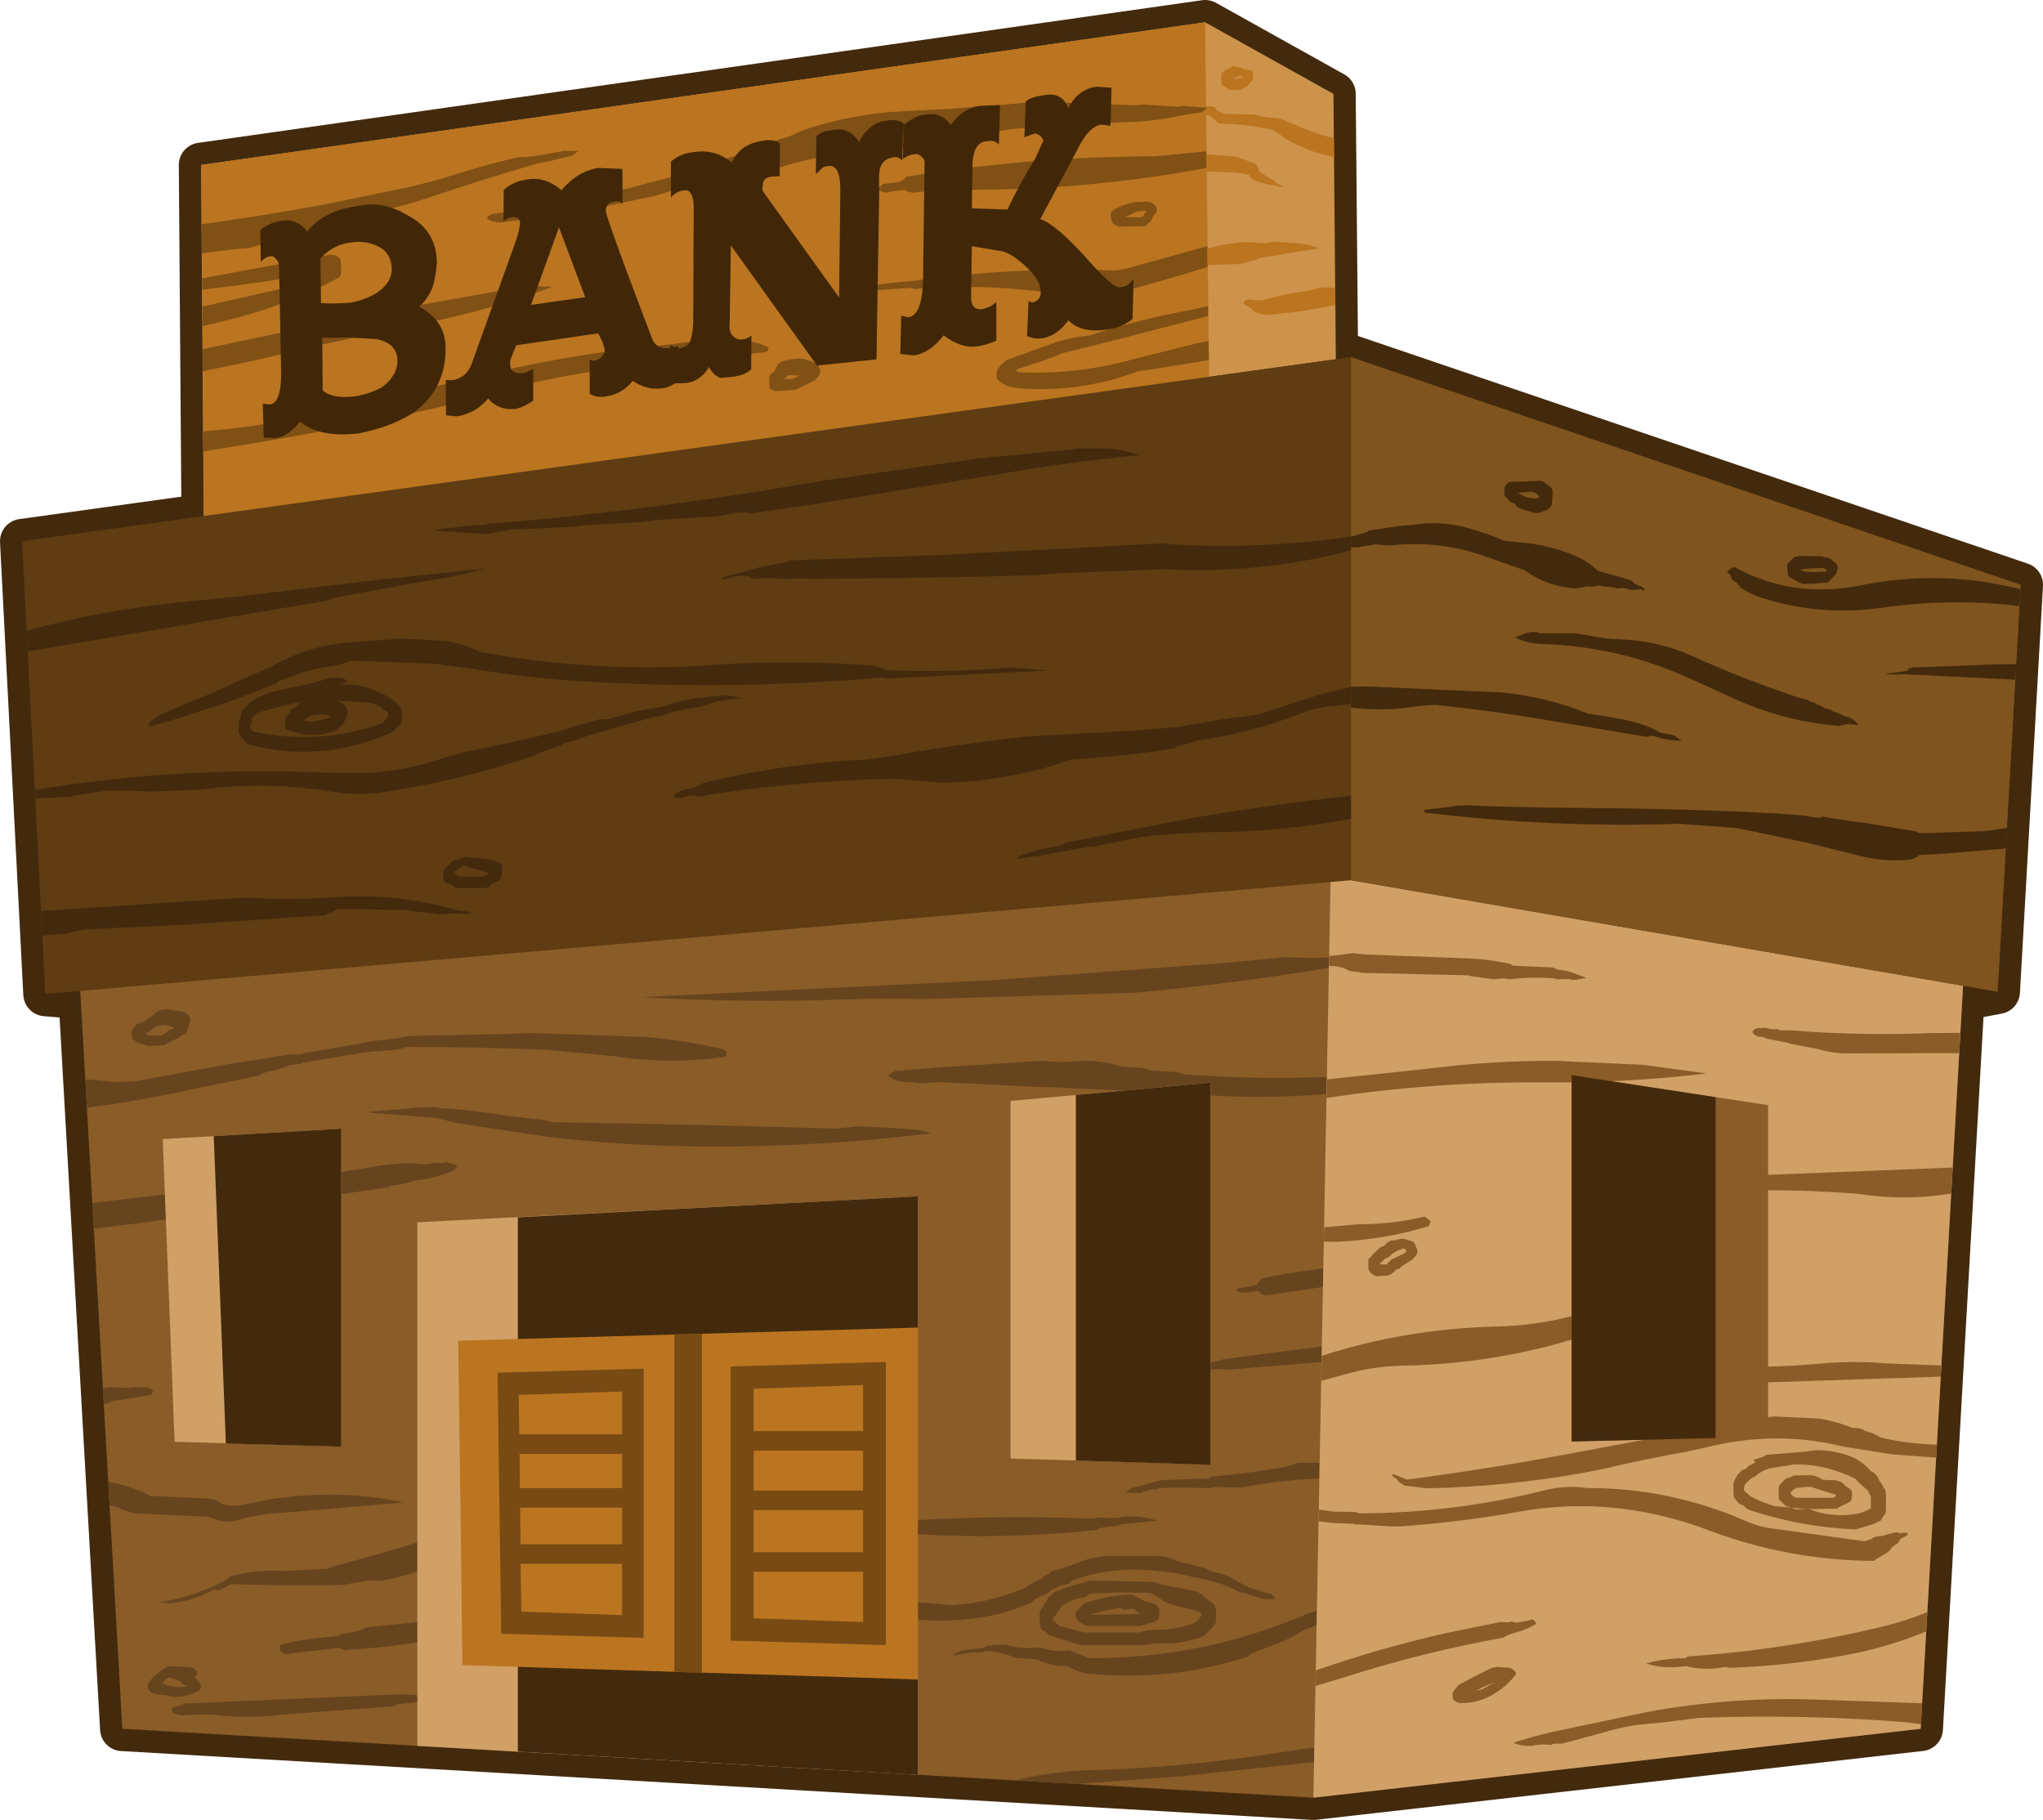<?xml version="1.0" encoding="UTF-8" standalone="no"?>
<svg xmlns:xlink="http://www.w3.org/1999/xlink" height="367.4px" width="412.45px" xmlns="http://www.w3.org/2000/svg">
  <g transform="matrix(1.0, 0.0, 0.0, 1.0, 154.55, 184.15)">
    <path d="M114.65 -165.2 L115.25 -98.8 -113.4 -76.85 -113.95 -150.85 88.75 -179.65 114.65 -165.2" fill="#cd934b" fill-rule="evenodd" stroke="none"/>
    <path d="M114.65 -165.2 L115.25 -98.8 -113.4 -76.85 -113.95 -150.85 88.75 -179.65 114.65 -165.2 Z" fill="none" stroke="#432a0d" stroke-linecap="round" stroke-linejoin="round" stroke-width="9.0"/>
    <path d="M241.6 17.4 L243.35 -12.95 114.85 -48.2 -140.0 -12.95 -138.25 17.1 -140.0 -12.95 114.85 -48.2 243.35 -12.95 241.6 17.4 233.2 164.85 110.6 178.75 -129.85 164.85 -138.25 17.1 -145.35 16.5 -150.05 -74.9 118.2 -112.05 253.4 -66.1 248.75 16.05 241.6 17.4" fill="#432a0d" fill-rule="evenodd" stroke="none"/>
    <path d="M-138.25 17.1 L-140.0 -12.95 114.85 -48.2 243.35 -12.95 241.6 17.4 248.75 16.05 253.4 -66.1 118.2 -112.05 -150.05 -74.9 -145.35 16.5 -138.25 17.1 -129.85 164.85 110.6 178.75 233.2 164.85 241.6 17.4" fill="none" stroke="#432a0d" stroke-linecap="round" stroke-linejoin="round" stroke-width="9.0"/>
    <path d="M114.65 -165.2 L115.25 -98.8 -113.4 -76.85 -113.95 -150.85 88.75 -179.65 114.65 -165.2" fill="#cd934b" fill-rule="evenodd" stroke="none"/>
    <path d="M248.75 16.05 L118.2 40.4 -145.35 16.5 -150.05 -74.9 118.2 -112.05 253.4 -66.1 248.75 16.05" fill="#432a0d" fill-rule="evenodd" stroke="none"/>
    <path d="M243.35 -12.95 L233.2 164.85 110.6 178.75 -129.85 164.85 -140.0 -12.95 114.85 -48.2 243.35 -12.95" fill="#8a5c28" fill-rule="evenodd" stroke="none"/>
    <path d="M104.85 9.05 Q109.3 9.35 113.75 9.15 L113.8 9.15 113.75 11.2 113.65 11.25 Q94.2 14.45 74.6 16.25 L31.85 17.55 Q24.15 17.35 16.45 17.6 -4.45 18.35 -24.95 17.15 L46.1 13.7 91.9 10.3 104.25 9.15 104.85 9.05 M113.25 36.7 Q99.6 37.85 85.95 36.7 L57.2 35.3 55.65 35.3 35.1 34.3 31.25 34.55 30.35 34.4 28.5 34.3 Q26.45 34.3 24.8 33.1 L24.9 32.9 25.5 32.45 25.95 32.2 26.2 32.05 35.5 31.3 55.8 30.0 Q59.25 30.4 62.7 30.1 67.45 29.7 71.8 31.15 L76.15 31.45 77.05 31.65 77.45 31.85 77.55 31.95 83.1 32.3 83.9 32.5 84.25 32.7 Q98.8 33.85 113.35 33.25 L113.25 36.7 M112.55 75.65 L105.1 76.75 101.1 77.35 100.2 77.15 99.75 76.75 99.6 76.55 99.5 76.45 98.35 76.6 Q96.8 76.95 95.3 76.6 L95.0 76.25 95.25 76.05 95.6 75.9 97.65 75.55 99.15 75.2 99.4 74.85 99.65 74.5 99.9 74.15 100.2 73.9 105.55 72.9 112.6 71.9 112.55 75.65 M92.1 92.2 L86.1 92.4 86.15 92.1 86.35 91.75 86.75 91.5 91.85 90.5 92.35 90.25 112.3 87.65 112.25 90.8 113.3 90.7 92.8 92.4 92.35 92.3 92.1 92.2 M107.6 111.15 L111.85 111.15 111.8 114.35 Q103.85 114.6 96.05 116.15 L94.2 116.1 91.85 116.05 90.6 116.0 90.5 116.1 90.0 116.25 82.65 116.15 79.5 116.25 78.9 116.5 77.75 116.5 77.4 116.7 77.05 116.8 76.15 117.1 75.65 117.3 73.95 117.2 73.4 117.2 72.65 117.3 72.95 117.0 73.45 116.6 73.95 116.25 75.65 115.85 76.15 115.75 77.25 115.35 79.85 114.65 82.65 114.55 89.55 114.3 Q89.7 114.15 89.8 114.1 L90.0 113.95 91.9 113.75 Q98.45 113.15 104.9 111.95 L107.6 111.15 M96.85 137.4 L96.05 137.4 95.45 137.15 Q92.6 135.6 89.35 134.85 L82.4 133.35 79.95 133.1 Q70.4 131.75 61.8 134.95 L61.45 135.35 61.25 135.6 61.0 135.65 60.45 135.8 59.5 135.9 59.15 136.15 58.6 136.4 58.2 136.6 57.65 136.85 57.3 137.2 57.05 137.4 56.8 137.55 56.25 137.8 55.35 138.2 54.4 138.7 54.05 139.0 53.8 139.25 Q49.8 141.15 45.5 142.0 38.5 143.4 31.35 142.85 L22.45 141.45 21.55 141.3 20.9 141.05 20.75 140.9 20.15 140.75 19.7 140.65 18.95 140.35 18.55 140.05 18.6 139.75 18.8 139.4 19.2 139.15 19.7 139.05 21.55 139.0 23.5 139.4 25.25 139.4 31.75 139.4 37.75 139.9 Q45.55 139.4 52.65 136.25 L53.0 135.95 53.4 135.7 53.95 135.4 54.3 135.25 55.2 134.75 55.8 134.55 56.15 134.15 56.4 133.95 56.6 133.85 57.2 133.6 57.5 133.25 57.75 133.0 58.0 132.95 Q60.45 132.4 62.75 131.45 65.7 130.2 68.75 130.0 L78.9 129.95 Q81.35 129.95 83.45 131.15 L84.9 131.4 87.75 132.15 Q89.15 132.55 90.5 133.25 L91.4 133.4 Q93.1 133.8 94.6 134.7 96.15 135.65 97.85 136.4 98.85 136.85 99.95 136.95 L100.3 137.2 100.55 137.3 101.85 137.55 102.3 137.85 102.75 138.3 102.9 138.6 102.85 138.7 100.3 138.6 97.1 137.6 96.85 137.4 M88.45 138.2 L88.75 138.45 89.75 139.1 90.5 139.75 90.7 140.1 90.8 140.45 90.95 140.8 90.95 141.1 90.95 141.45 90.95 142.15 90.95 142.5 90.95 142.85 90.95 143.2 90.8 143.55 90.6 143.9 89.7 144.95 88.95 145.65 88.65 145.95 88.3 146.2 87.75 146.45 84.5 147.3 82.15 147.6 78.9 147.6 78.45 147.65 76.15 147.95 63.65 147.95 62.95 147.75 61.4 147.3 58.35 146.3 57.3 145.95 56.95 145.65 56.7 145.4 56.6 145.3 55.95 145.0 55.65 144.7 55.5 144.35 55.45 144.0 55.4 143.3 55.35 142.65 55.35 141.9 55.35 141.6 55.4 141.25 55.55 140.85 56.2 139.85 56.65 139.15 57.05 138.45 57.45 138.1 57.75 137.8 58.1 137.4 58.45 137.2 59.15 136.95 Q61.2 136.1 63.3 135.6 L65.5 134.95 71.55 135.05 78.45 135.2 79.05 135.4 79.85 135.7 86.0 136.9 Q87.35 137.1 88.3 137.9 L88.45 138.2 M88.0 142.05 L88.15 141.7 88.15 141.55 Q86.7 140.85 84.95 140.5 82.65 140.05 80.45 139.15 L80.05 138.8 77.65 137.4 71.55 137.3 65.6 137.55 65.05 137.9 64.8 138.1 64.7 138.2 64.1 138.35 Q62.0 138.65 60.25 139.8 L59.85 140.05 59.55 140.45 58.6 141.85 58.25 142.2 58.0 142.5 58.05 142.85 59.05 143.9 59.4 144.1 59.95 144.25 64.25 145.4 75.45 145.4 Q77.1 144.85 78.9 144.85 83.0 144.9 86.75 143.45 L87.15 143.1 88.0 142.05 M111.35 141.05 L111.25 143.9 111.75 143.7 108.65 144.95 Q105.85 146.7 102.65 147.9 L98.0 149.7 97.65 150.0 97.45 150.25 Q82.05 155.3 65.5 153.75 63.1 153.55 61.0 152.2 57.55 152.3 54.85 150.85 L50.25 150.5 Q47.9 149.35 45.3 149.2 L44.45 149.1 44.0 149.35 43.75 149.45 Q40.7 149.35 37.75 150.15 38.5 149.2 40.5 148.9 L44.1 148.5 44.35 148.3 44.7 148.15 46.5 147.9 48.35 147.85 Q51.75 148.9 55.35 148.4 58.25 149.45 61.35 149.0 L64.0 150.1 65.15 150.6 Q88.55 150.7 109.8 141.45 L111.35 141.05 M72.0 122.05 Q75.8 121.75 79.15 122.85 L71.85 123.55 71.4 123.75 71.05 123.85 69.2 124.05 67.35 124.35 67.15 124.55 66.9 124.7 Q48.5 126.65 30.35 125.55 29.25 125.5 28.35 124.9 L27.1 124.75 26.4 124.6 26.05 124.25 25.7 124.0 25.15 123.7 24.75 123.45 23.75 122.9 23.75 122.85 22.35 122.4 22.25 122.05 22.45 121.8 24.1 121.9 25.25 121.9 25.85 122.1 28.95 122.4 29.65 122.6 30.2 122.75 Q46.9 121.75 63.65 122.35 L66.65 122.4 66.9 122.25 67.35 122.15 69.2 122.3 71.4 122.25 72.0 122.05 M62.9 141.05 L63.5 140.3 64.25 139.6 Q67.8 138.25 71.6 137.9 L72.45 137.8 73.8 137.8 74.4 138.0 75.7 138.65 76.65 139.15 77.95 139.4 Q78.45 139.55 78.9 139.85 L79.25 140.25 79.4 140.55 79.5 140.9 79.5 141.25 79.5 141.6 79.5 141.9 79.5 142.25 Q79.2 143.05 78.45 143.25 L75.65 144.1 65.05 144.1 64.35 143.85 63.45 143.4 63.1 143.05 62.8 142.7 62.65 142.05 62.6 141.35 62.9 141.05 M72.45 140.8 L71.85 140.55 71.55 140.45 68.3 141.0 65.4 141.85 75.0 141.7 75.65 141.6 75.65 141.5 75.0 141.25 74.65 140.9 74.4 140.65 73.8 140.65 72.45 140.8 M50.4 175.25 Q58.0 173.4 65.95 173.2 82.75 172.7 99.35 170.3 L110.8 168.6 110.8 171.55 110.4 171.6 84.2 174.4 62.75 176.0 50.4 175.25 M-123.25 23.25 L-123.8 23.55 -124.15 23.85 -124.4 24.1 -124.65 24.2 -125.2 24.45 -125.05 24.6 -124.5 24.9 -121.95 24.9 -120.85 24.2 -120.45 23.85 -119.9 23.6 -119.45 23.3 Q-121.1 22.45 -123.0 23.05 L-123.25 23.25 M-123.7 20.85 Q-122.25 19.05 -119.55 19.9 L-119.55 19.8 -117.65 20.1 Q-116.7 20.35 -116.3 21.2 L-116.2 21.55 -116.1 21.9 -116.2 22.25 -116.45 23.0 -116.65 23.6 -117.0 24.55 -117.25 24.65 -117.9 24.8 -118.25 25.15 -118.5 25.4 -119.6 25.85 -121.1 26.7 -121.4 26.85 -124.65 27.0 -126.7 26.35 -127.85 25.6 -127.95 25.25 -127.95 24.9 -127.95 24.55 -127.95 24.2 -127.95 23.85 -127.75 23.55 -127.4 23.2 -127.05 22.8 -126.75 22.5 -126.0 22.25 -125.3 22.0 -124.95 21.7 -124.65 21.45 -123.95 21.15 -123.7 20.85 M-99.2 29.2 L-98.7 29.1 -97.1 28.9 -96.85 28.85 -96.4 28.7 -93.85 28.7 Q-92.75 28.25 -91.45 28.15 L-90.85 28.05 -80.6 26.3 -79.75 26.05 -75.6 25.6 -73.15 25.25 -72.8 25.2 -72.35 25.0 -53.35 24.6 -47.35 24.4 -24.9 25.15 Q-16.55 25.75 -8.5 27.7 L-7.85 28.15 -7.85 28.45 -7.95 28.85 -8.15 29.2 Q-19.25 30.8 -30.75 29.05 L-44.6 27.75 Q-58.6 27.2 -72.55 27.2 -74.1 27.85 -75.8 27.85 L-80.65 28.25 -89.0 29.65 -93.4 30.35 -93.65 30.5 -94.1 30.65 -96.4 30.9 -96.65 31.1 -96.85 31.25 -97.35 31.35 -98.35 31.65 -98.65 31.8 -99.2 31.95 Q-100.55 32.15 -101.85 32.65 L-102.1 32.9 -102.3 33.0 -115.4 35.65 Q-126.3 38.15 -137.45 39.5 L-137.0 39.4 -137.3 33.75 -130.85 34.3 -126.95 34.1 -108.35 30.65 -99.45 29.3 -99.2 29.2 M33.35 44.65 Q10.6 47.45 -12.3 47.3 -28.25 47.2 -44.0 45.35 L-62.2 42.6 -66.35 41.55 -80.0 40.45 -80.1 40.3 -70.05 39.45 -67.3 39.35 -66.35 39.35 -65.9 39.5 -65.65 39.55 Q-58.5 40.0 -51.45 41.2 L-46.45 41.75 Q-44.8 41.8 -43.2 42.4 -14.55 42.8 14.15 43.7 L18.8 43.2 29.45 43.8 Q31.55 43.95 33.35 44.65 M-63.8 50.65 L-62.8 50.9 -62.2 51.3 -62.7 51.9 -63.1 52.2 Q-66.8 53.75 -70.75 54.15 -73.15 55.05 -75.7 55.2 L-76.0 55.4 -76.3 55.55 -107.8 60.15 Q-109.45 60.35 -111.35 60.15 L-111.7 60.4 -111.95 60.55 Q-123.75 62.6 -135.65 63.85 L-135.9 58.7 -94.5 53.8 -80.25 51.6 Q-75.65 50.65 -70.95 50.65 -68.9 51.1 -66.8 50.6 L-65.3 50.65 -64.95 50.6 -64.45 50.45 -63.8 50.65 M-57.1 122.75 L-56.45 123.05 -55.8 123.65 -55.8 124.0 -56.0 124.65 -56.3 125.4 Q-58.25 127.0 -60.55 128.25 L-61.25 128.75 Q-63.45 129.55 -65.45 130.85 L-66.25 131.4 Q-71.7 133.9 -77.6 135.0 L-79.9 134.85 -85.3 135.8 Q-95.75 136.0 -106.15 135.7 L-107.75 135.6 -109.75 136.6 -110.3 136.85 -111.45 136.75 Q-115.45 139.0 -120.15 139.5 L-122.1 139.4 -122.1 139.25 Q-115.4 138.2 -109.45 135.1 L-108.0 134.05 Q-102.8 132.65 -97.35 133.0 L-88.35 132.55 -87.95 132.35 -87.75 132.2 Q-76.4 129.2 -65.15 125.65 -62.25 124.75 -59.55 123.3 L-58.45 123.05 -57.1 122.75 M-65.45 143.65 L-64.9 143.95 -64.7 144.25 -64.5 144.6 -64.45 144.9 -64.75 145.65 -65.0 145.95 -65.55 146.55 Q-74.45 148.3 -83.6 148.85 L-84.9 149.0 -85.65 148.7 -86.0 148.5 -94.45 149.45 -96.9 149.8 -97.55 149.5 -97.9 149.2 -98.05 148.9 -98.05 148.5 -98.0 148.2 -97.7 147.85 Q-93.45 146.75 -89.05 146.4 L-86.1 146.1 -85.7 145.75 -83.6 145.35 Q-82.05 145.2 -80.7 144.45 L-80.45 144.35 -71.2 143.4 -70.55 143.3 -68.45 143.5 -66.1 143.9 -65.9 143.8 -65.45 143.65 M-68.9 158.2 L-68.3 158.6 Q-68.2 158.75 -68.25 158.85 L-68.7 159.25 -71.45 159.6 -74.2 159.85 -74.8 160.1 -75.15 160.3 -97.85 162.0 Q-104.9 162.9 -111.95 161.95 L-117.05 162.05 -117.7 162.15 -118.2 162.05 -119.05 161.9 Q-119.4 161.85 -119.6 161.65 L-119.9 161.05 -119.75 160.65 -119.55 160.45 -119.1 160.35 Q-118.1 160.25 -117.25 159.75 L-86.1 158.4 -73.75 157.9 -71.45 158.0 -68.9 158.2 M-132.5 95.9 L-128.5 96.05 -127.9 95.9 -125.1 95.9 -124.65 96.0 -124.1 96.3 -123.7 96.55 -123.7 96.9 -123.95 97.3 -124.2 97.5 -130.65 98.5 -131.95 98.65 -132.2 98.9 -132.4 99.0 -132.85 99.15 -133.6 99.3 -133.8 96.1 -132.5 95.9 M-96.65 118.15 L-96.0 118.0 Q-84.05 116.8 -73.05 119.15 L-99.45 121.4 Q-102.85 121.6 -106.05 122.6 -109.4 123.65 -112.3 122.05 L-127.45 121.35 Q-129.25 121.0 -130.9 120.05 L-131.15 120.05 -132.15 119.8 -132.4 119.65 -132.7 115.0 -132.15 115.1 Q-127.9 115.9 -124.1 117.85 L-112.2 118.4 Q-110.75 118.55 -109.75 119.5 L-108.45 119.75 -106.35 119.8 -103.85 119.3 -102.25 119.0 -99.2 118.35 -96.65 118.15 M-115.15 153.0 L-114.85 153.4 -114.7 153.75 -114.85 154.0 -115.3 154.4 -115.0 154.75 -114.3 155.5 -114.15 155.8 -114.0 156.2 -114.0 156.5 -114.15 156.85 -114.4 157.1 Q-117.0 158.65 -120.05 158.35 L-120.45 158.2 -120.6 158.1 -122.8 157.9 Q-124.2 157.75 -124.75 156.6 L-124.75 156.25 -124.7 155.95 -124.65 155.6 -124.4 155.25 Q-123.2 153.95 -121.8 152.95 -121.1 152.4 -120.45 152.2 L-116.8 152.35 Q-116.05 152.35 -115.3 152.7 L-115.15 153.0 M-117.85 155.6 L-118.05 155.35 -119.2 154.85 -119.9 154.6 -120.45 154.5 -120.7 154.55 -121.1 154.9 -121.4 155.2 -121.75 155.6 Q-121.6 155.9 -119.9 156.25 L-119.65 156.4 -117.05 156.4 -116.9 156.25 -117.45 155.95 -117.85 155.6" fill="#66441e" fill-rule="evenodd" stroke="none"/>
    <path d="M243.35 -12.95 L233.2 164.85 110.6 178.75 114.85 -48.2 243.35 -12.95" fill="#d0a067" fill-rule="evenodd" stroke="none"/>
    <path d="M113.75 10.85 L113.8 8.85 117.65 8.4 118.25 8.3 118.3 8.25 121.4 8.55 142.3 9.35 Q146.4 9.55 150.4 10.45 L150.85 10.8 158.95 11.15 159.5 11.4 159.9 11.6 Q162.05 11.75 164.05 12.65 L164.4 12.75 165.7 13.25 164.4 13.5 164.05 13.55 163.15 13.7 162.35 13.5 161.75 13.5 159.9 13.55 159.45 13.45 159.2 13.35 Q154.65 13.0 150.2 13.55 L149.4 13.4 148.45 13.4 146.95 13.55 142.35 12.9 141.95 12.75 120.6 12.25 117.9 11.85 Q115.8 10.65 113.3 10.9 L113.75 10.85 M201.95 23.35 L202.6 23.5 202.95 23.6 204.3 23.6 204.8 23.8 205.0 23.85 207.1 23.85 210.3 24.1 Q222.75 24.9 235.35 24.4 L242.25 24.35 241.2 24.35 241.0 28.45 218.65 28.5 Q215.55 28.55 212.65 27.65 L206.8 26.55 206.5 26.4 202.0 25.5 201.2 25.15 Q200.0 25.25 199.35 24.4 L199.2 24.1 199.5 23.8 199.75 23.6 200.15 23.4 201.55 23.35 201.55 23.3 201.95 23.35 M239.35 56.8 Q230.0 58.35 220.5 56.85 208.0 55.85 195.5 56.25 191.25 55.7 187.2 56.35 L179.35 55.9 178.9 55.8 178.95 55.55 179.7 55.1 180.35 54.75 185.8 54.1 187.65 53.6 239.65 51.55 239.35 56.8 M212.15 108.6 Q215.8 108.6 219.15 109.9 221.45 110.85 223.05 112.75 L223.75 113.15 224.1 113.5 224.4 113.8 224.6 114.15 224.8 114.55 224.9 114.85 225.2 115.25 225.6 115.9 225.8 116.25 226.05 116.6 226.2 117.65 226.2 118.35 226.2 119.4 226.2 120.4 226.15 121.1 226.05 121.45 225.5 122.2 225.35 122.45 225.1 122.85 223.8 123.45 222.6 123.85 220.05 124.6 Q209.25 124.15 199.0 120.8 L198.05 120.4 197.7 120.05 197.5 119.8 197.35 119.75 196.7 119.5 196.3 119.15 195.75 118.45 195.5 118.1 195.45 117.75 195.4 117.05 195.4 116.7 195.4 116.35 195.4 116.0 195.4 115.35 195.5 115.0 195.85 114.25 196.0 113.95 196.2 113.6 196.55 113.25 196.9 112.9 197.1 112.65 197.35 112.55 197.95 112.35 198.3 111.95 198.55 111.75 198.75 111.65 199.35 111.35 199.7 111.15 199.9 111.1 199.45 110.6 199.7 110.5 201.6 109.85 201.85 109.65 201.95 109.55 209.85 108.9 212.15 108.6 M186.0 108.9 Q177.45 110.4 169.05 112.4 L165.25 113.15 Q149.4 116.0 133.5 116.3 L129.0 115.75 128.55 115.45 128.0 115.1 127.65 114.75 127.5 114.55 127.5 114.45 126.85 114.1 126.55 113.8 126.5 113.55 Q126.55 113.4 126.7 113.45 L127.6 113.75 128.2 114.0 128.9 114.3 129.45 114.55 Q145.05 112.5 160.55 109.65 L182.15 105.6 196.4 103.05 203.4 101.8 212.65 102.2 Q216.15 102.8 219.45 104.1 L220.05 104.1 220.5 104.15 221.4 104.35 221.8 104.6 221.9 104.65 222.7 104.95 223.25 105.1 224.05 105.45 224.65 105.75 225.1 106.05 Q230.7 107.35 236.5 107.5 L236.35 110.1 227.45 109.45 217.7 107.9 Q203.95 104.5 189.85 108.05 L186.0 108.9 M180.5 77.3 Q181.05 78.8 178.65 80.0 177.45 80.6 176.2 81.35 175.1 81.45 174.25 82.05 L173.8 82.4 Q152.2 91.15 128.45 91.55 123.3 91.65 118.25 92.95 L112.2 94.6 112.3 89.55 Q129.25 84.1 147.4 83.65 159.1 83.4 170.05 79.2 173.45 77.9 177.0 77.4 178.65 77.75 180.25 77.35 L180.5 77.3 M226.5 91.1 L237.35 91.5 237.25 93.75 171.0 95.95 167.3 96.15 Q166.1 96.05 165.35 95.55 172.1 89.6 182.15 90.75 197.5 92.55 212.7 91.15 219.6 90.5 226.5 91.1 M228.95 125.4 L229.65 125.25 230.4 125.3 230.7 125.5 230.4 125.8 229.85 126.15 229.05 126.55 228.9 126.9 228.7 127.25 228.15 127.65 227.85 127.9 227.3 128.3 227.1 128.65 226.85 128.95 226.4 129.3 225.15 130.05 Q224.4 130.45 223.75 130.95 206.45 130.85 190.35 124.75 183.6 122.2 176.5 120.95 164.3 118.85 152.25 121.0 140.15 123.15 128.0 124.0 L126.55 124.0 118.95 123.55 118.7 123.45 114.55 123.3 111.65 122.95 111.7 120.6 114.65 121.0 119.15 121.1 119.75 121.35 Q138.7 121.35 157.1 116.75 161.5 115.6 165.9 116.25 182.6 116.2 198.0 122.95 201.0 124.25 204.3 124.55 L221.9 127.0 222.15 126.9 222.9 126.65 223.4 126.45 223.75 126.2 224.0 126.1 224.65 126.0 225.2 125.95 225.45 125.9 227.25 125.4 228.35 125.15 228.85 125.3 228.95 125.4 M221.8 116.1 L221.05 115.45 220.35 114.75 220.05 114.4 Q217.4 113.05 214.5 112.3 211.15 111.4 207.55 111.5 L203.8 112.1 Q201.55 112.35 199.9 113.8 L199.7 113.95 199.15 114.2 198.3 114.9 197.7 115.6 197.5 116.25 197.5 116.6 197.7 116.95 198.15 117.3 198.55 117.65 198.75 117.85 Q201.15 119.2 203.8 119.9 L210.8 120.55 Q215.55 122.35 220.5 121.4 221.95 121.1 223.15 120.3 L223.15 119.95 223.15 119.6 223.15 119.25 223.15 118.9 223.15 118.6 223.15 118.2 223.1 117.9 222.95 117.55 222.7 117.2 222.6 116.8 222.3 116.55 221.8 116.1 M214.45 117.1 L211.0 116.0 210.3 116.0 208.1 116.25 Q207.8 116.4 207.45 116.65 L207.05 116.95 206.95 117.3 207.1 117.6 207.45 117.85 207.55 118.0 208.1 118.2 215.65 118.2 216.1 117.8 216.0 117.55 214.45 117.1 M216.3 114.75 L216.55 114.85 217.35 115.1 217.6 115.4 217.95 115.75 218.2 115.95 218.75 116.3 219.1 116.6 219.3 117.0 219.35 117.3 219.3 118.0 219.2 118.7 218.95 119.0 218.15 119.45 Q217.15 119.8 216.3 120.4 L208.0 120.55 207.3 120.3 206.6 120.05 205.9 119.8 205.6 119.5 205.15 119.1 204.55 118.45 204.55 118.1 204.55 117.75 204.55 117.05 204.55 116.0 204.7 115.7 205.0 115.35 205.7 114.65 205.9 114.4 206.15 114.3 206.75 114.1 Q207.15 113.95 207.5 113.75 L207.55 113.7 210.3 113.65 Q212.1 113.55 213.3 114.55 L213.55 114.55 214.5 114.65 215.9 114.65 216.3 114.75 M234.3 145.2 Q226.35 148.5 217.65 150.05 206.2 152.15 194.6 152.55 L193.8 152.35 Q189.6 153.2 185.8 152.2 181.0 152.85 177.8 151.65 181.55 150.6 185.7 150.6 L186.0 150.35 186.15 150.25 Q205.95 148.9 225.35 144.25 230.05 143.15 234.55 141.3 L234.3 145.2 M188.35 162.65 L182.1 163.45 175.6 164.1 Q172.05 164.7 168.6 165.75 L160.8 167.85 159.2 167.85 158.95 167.95 158.5 168.1 158.05 168.05 156.65 168.0 155.4 168.15 154.8 168.3 153.45 168.3 152.45 168.15 151.4 167.85 151.1 167.6 Q154.65 166.5 158.5 165.55 L178.3 161.4 Q195.1 158.35 212.15 158.95 L233.5 159.7 233.3 163.9 229.4 163.45 Q212.3 162.15 195.05 162.45 L188.35 162.65 M177.1 30.8 L190.0 32.55 Q173.75 34.5 157.1 34.35 135.05 34.2 113.25 37.5 L113.35 33.75 133.6 31.6 Q146.55 29.95 159.45 30.0 L177.1 30.8 M126.15 69.3 L125.9 69.55 125.65 69.7 125.1 69.9 124.75 70.25 124.4 70.6 124.05 70.95 124.05 71.1 125.45 71.1 125.75 70.7 126.15 70.35 126.35 70.1 128.45 69.15 Q130.2 68.3 128.65 67.85 L128.55 67.95 127.65 68.3 126.45 69.0 126.15 69.3 M125.9 66.45 L126.15 66.3 126.55 66.25 127.4 66.2 127.55 66.1 128.0 66.0 128.4 65.9 128.45 65.85 129.6 66.15 130.85 66.55 131.2 67.25 131.5 67.95 131.65 68.65 131.3 69.3 131.0 69.7 130.4 70.25 129.75 70.65 128.7 71.3 128.0 71.9 127.4 72.1 126.7 72.75 126.2 73.1 125.65 73.35 123.35 73.5 122.7 73.2 122.3 72.9 121.95 72.55 121.75 72.2 121.7 71.9 121.7 71.5 121.7 71.15 121.7 70.85 121.7 70.5 121.7 70.1 122.65 69.05 124.05 67.7 124.85 67.35 125.2 67.05 125.55 66.65 125.9 66.45 M134.25 62.4 L134.2 62.75 134.05 63.05 133.85 63.4 Q124.75 66.15 115.05 66.55 L112.7 66.5 112.8 63.6 119.65 63.0 Q126.6 63.0 133.05 61.45 L133.6 61.8 134.25 62.4 M111.1 153.15 L110.85 153.25 111.4 152.95 Q124.4 148.45 137.75 145.45 L148.3 143.3 150.05 143.35 150.6 143.2 151.2 143.35 151.35 143.45 153.85 143.05 154.8 142.75 155.25 143.05 155.6 143.65 Q153.7 144.85 151.3 145.45 150.0 145.8 148.9 146.45 132.65 149.4 117.0 154.4 L111.05 156.2 111.1 153.15 M147.4 152.4 L147.4 152.35 149.7 152.5 Q151.1 152.55 151.55 153.75 149.55 156.5 146.35 158.2 143.4 159.8 140.0 159.65 L139.25 159.3 138.95 159.05 138.75 158.65 138.7 158.35 138.7 158.0 138.7 157.65 138.85 157.35 139.1 157.0 139.4 156.6 140.0 155.95 142.6 154.55 146.6 152.55 147.4 152.4 M147.1 155.5 Q147.3 155.3 146.8 155.6 L145.4 156.2 Q144.35 156.65 143.35 157.2 L144.85 156.8 147.1 155.5" fill="#8a5c28" fill-rule="evenodd" stroke="none"/>
    <path d="M-70.3 127.3 L-70.3 62.6 30.75 57.35 30.75 129.2 30.75 174.15 -70.3 168.3 -70.3 127.3" fill="#d0a067" fill-rule="evenodd" stroke="none"/>
    <path d="M-39.95 134.0 L-39.95 61.4 29.95 57.7 29.95 128.45 29.95 173.8 -39.95 169.45 -39.95 134.0" fill="#432a0d" fill-rule="evenodd" stroke="none"/>
    <path d="M-85.65 43.7 L-85.65 107.9 -119.3 106.9 -121.7 45.8 -85.65 43.7" fill="#d0a067" fill-rule="evenodd" stroke="none"/>
    <path d="M49.45 110.3 L49.45 38.1 89.85 34.4 89.85 111.5 49.45 110.3" fill="#d0a067" fill-rule="evenodd" stroke="none"/>
    <path d="M89.85 34.4 L89.85 111.55 62.65 110.7 62.65 36.9 89.85 34.4" fill="#432a0d" fill-rule="evenodd" stroke="none"/>
    <path d="M-50.0 140.9 L-50.0 61.6 30.75 57.35 30.75 129.2 30.75 174.15 -50.0 169.45 -50.0 140.9" fill="#432a0d" fill-rule="evenodd" stroke="none"/>
    <path d="M202.4 105.85 L162.75 106.85 162.75 32.9 202.4 38.95 202.4 105.85" fill="#8a5c28" fill-rule="evenodd" stroke="none"/>
    <path d="M191.8 106.15 L162.75 106.85 162.75 32.9 191.8 37.35 191.8 106.15" fill="#432a0d" fill-rule="evenodd" stroke="none"/>
    <path d="M-111.4 45.2 L-85.65 43.7 -85.65 107.9 -108.95 107.25 -111.4 45.2" fill="#432a0d" fill-rule="evenodd" stroke="none"/>
    <path d="M89.7 -94.25 L-113.35 -76.85 -113.9 -150.85 88.75 -179.65 89.7 -94.25" fill="#bb7520" fill-rule="evenodd" stroke="none"/>
    <path d="M248.7 16.05 L118.15 -6.45 -145.4 16.5 -150.1 -74.9 118.15 -112.05 253.35 -66.05 248.7 16.05" fill="#5f3c12" fill-rule="evenodd" stroke="none"/>
    <path d="M118.2 -6.5 L118.2 -112.05 253.4 -66.1 248.75 16.05 118.2 -6.5" fill="#80541e" fill-rule="evenodd" stroke="none"/>
    <path d="M-61.5 126.6 L-62.05 86.5 30.75 83.85 30.75 129.2 30.75 154.9 31.15 154.9 -61.2 152.0 -61.5 126.6" fill="#bb7520" fill-rule="evenodd" stroke="none"/>
    <path d="M-2.4 96.2 L-2.4 104.75 19.7 104.75 19.7 95.45 -2.4 96.2 M24.3 90.8 L24.3 127.3 24.3 147.95 -7.05 147.05 -7.05 91.7 24.3 90.8 M-2.4 108.7 L-2.4 116.75 19.7 116.75 19.7 108.7 -2.4 108.7 M-49.85 97.45 L-49.7 105.4 -28.95 105.4 -28.95 96.75 -49.85 97.45 M-24.6 92.15 L-24.6 146.5 -53.35 145.65 -53.65 125.2 -54.1 92.95 -24.6 92.15 M19.7 129.2 L19.7 126.05 19.7 120.7 -2.4 120.7 -2.4 129.2 19.7 129.2 M19.7 143.3 L19.7 133.15 -2.4 133.15 -2.4 142.55 19.7 143.3 M-28.95 141.9 L-28.95 131.55 -49.45 131.55 -49.3 141.2 -28.95 141.9 M-28.95 116.25 L-28.95 109.35 -49.65 109.35 -49.6 116.25 -28.95 116.25 M-28.95 127.6 L-28.95 120.2 -49.55 120.2 -49.5 124.2 -49.45 127.6 -28.95 127.6" fill="#784a14" fill-rule="evenodd" stroke="none"/>
    <path d="M-12.85 153.55 L-18.4 153.35 -18.4 85.25 -12.85 85.1 -12.85 153.55" fill="#784a14" fill-rule="evenodd" stroke="none"/>
    <path d="M88.95 -162.4 L88.95 -162.05 89.15 -162.15 88.4 -161.75 88.3 -161.55 87.9 -161.45 86.9 -161.3 84.45 -160.95 Q78.45 -159.55 72.2 -159.5 L49.9 -158.15 41.05 -156.7 Q32.2 -154.1 22.8 -153.75 12.6 -153.45 2.9 -150.35 -4.4 -148.05 -11.9 -146.85 L-12.6 -146.6 -17.1 -145.8 -19.2 -145.6 Q-22.15 -144.5 -25.3 -144.0 L-38.4 -141.2 Q-43.65 -139.9 -49.05 -139.8 L-53.65 -139.25 -54.1 -139.25 -55.0 -139.45 -56.2 -139.95 -56.15 -140.25 -55.95 -140.55 -55.5 -140.85 -43.5 -142.85 Q-35.8 -144.0 -28.2 -146.0 L-19.75 -148.25 -13.55 -149.85 -12.95 -150.25 -12.5 -150.55 -11.55 -150.85 -5.5 -152.9 Q-2.05 -153.9 1.25 -155.4 2.8 -156.1 4.45 -156.45 7.0 -157.7 9.7 -158.55 17.35 -160.85 25.25 -161.55 L37.5 -162.2 43.5 -162.7 44.45 -162.7 53.55 -163.5 54.6 -163.6 66.6 -163.2 74.05 -162.9 76.35 -163.05 77.75 -162.95 83.5 -162.6 83.75 -162.7 84.25 -162.8 84.7 -162.75 87.9 -162.5 88.95 -162.4 M74.75 -141.4 Q74.15 -141.0 73.5 -140.75 L72.55 -140.35 75.8 -140.25 76.35 -140.6 76.5 -140.95 76.8 -141.35 76.95 -141.55 75.9 -141.55 74.75 -141.4 M74.5 -143.35 L76.8 -143.45 Q78.2 -143.5 78.9 -142.35 L79.0 -142.0 79.0 -141.65 78.9 -141.3 78.75 -141.0 78.3 -140.6 78.1 -140.25 78.0 -139.95 77.85 -139.55 77.5 -139.25 77.05 -138.85 76.9 -138.65 76.8 -138.5 71.25 -138.4 70.7 -138.7 70.2 -139.0 69.95 -139.35 69.85 -139.7 69.75 -140.05 69.65 -140.75 Q69.7 -141.45 70.4 -141.85 71.95 -142.75 73.7 -143.15 L74.5 -143.35 M89.0 -153.6 L89.05 -150.25 Q64.8 -145.7 39.8 -145.85 L38.85 -145.8 37.95 -146.05 29.65 -145.25 28.7 -145.45 28.35 -145.7 28.25 -145.8 26.15 -145.6 24.05 -145.25 23.5 -145.5 23.25 -145.7 18.35 -145.3 17.35 -145.35 21.6 -146.1 23.15 -146.4 23.4 -146.75 23.65 -147.0 26.15 -147.3 Q27.65 -147.35 28.35 -148.45 53.25 -152.55 78.65 -152.6 L89.0 -153.6 M89.35 -122.35 L89.35 -120.35 71.35 -115.7 59.95 -112.85 Q56.9 -111.55 53.75 -110.6 L51.05 -109.7 50.55 -109.35 51.1 -109.0 Q62.95 -108.45 74.5 -111.7 L87.1 -114.85 89.45 -115.3 89.5 -111.45 77.75 -109.55 75.35 -109.25 Q63.45 -104.75 50.9 -105.8 48.4 -106.0 46.75 -107.6 L46.65 -108.35 46.65 -108.65 46.75 -109.35 46.9 -109.7 47.5 -110.4 47.9 -110.8 48.6 -111.45 58.45 -115.0 Q61.85 -116.1 65.5 -116.45 75.4 -119.65 85.65 -121.55 L89.35 -122.35 M72.2 -129.75 L89.2 -134.45 89.25 -130.25 Q79.9 -127.35 70.35 -124.85 L60.9 -124.5 Q45.6 -127.1 30.1 -125.8 L29.65 -125.95 29.5 -126.05 14.15 -125.0 Q21.75 -126.9 29.5 -127.4 49.8 -130.3 70.35 -129.55 L72.2 -129.75 M-43.45 -153.2 L-41.4 -153.55 -40.7 -153.7 -38.25 -153.65 -37.95 -153.7 -37.85 -153.7 -38.1 -153.4 -38.85 -152.9 -38.95 -152.75 -43.3 -151.7 -46.05 -151.15 Q-56.75 -148.05 -67.25 -144.5 -74.75 -141.95 -82.55 -140.6 L-82.8 -140.4 -83.05 -140.25 -85.6 -139.65 -88.0 -138.85 -88.55 -138.5 Q-93.2 -137.1 -97.9 -135.85 L-104.5 -134.05 -106.85 -133.9 -113.8 -133.0 -113.85 -138.85 -114.65 -138.75 Q-102.1 -140.5 -89.7 -142.75 L-72.6 -146.25 Q-67.4 -147.4 -62.25 -149.05 -56.15 -151.0 -49.95 -152.4 -46.65 -152.45 -43.45 -153.2 M-85.95 -132.05 L-85.75 -131.35 -85.65 -129.25 Q-85.65 -128.65 -86.05 -128.2 L-86.45 -127.95 -89.15 -126.55 -89.75 -126.25 Q-98.7 -121.95 -108.75 -119.5 L-113.7 -118.3 -113.7 -122.25 -96.95 -126.05 Q-94.45 -126.6 -92.05 -127.65 L-91.7 -128.0 -91.4 -128.35 -91.0 -128.7 -90.2 -129.05 -89.85 -129.2 -89.4 -129.4 Q-100.2 -127.2 -111.95 -125.9 L-113.75 -125.65 -113.75 -127.95 -88.35 -132.65 -86.95 -132.65 -86.35 -132.3 -85.95 -132.05 M-91.3 -114.2 Q-102.4 -111.4 -113.65 -109.2 L-113.65 -113.65 -80.8 -120.6 -52.8 -125.6 -45.55 -126.4 -44.65 -126.25 -44.05 -126.35 -43.4 -126.3 -43.25 -126.15 Q-58.45 -120.6 -74.75 -117.75 L-91.3 -114.2 M-113.5 -93.05 L-113.5 -97.05 Q-100.4 -98.15 -87.55 -101.25 L-54.5 -109.0 Q-36.9 -113.1 -18.95 -114.65 L-13.35 -115.4 -5.4 -115.4 Q-2.15 -115.45 0.6 -114.0 L0.6 -113.65 0.45 -113.35 0.0 -113.05 -29.5 -109.95 Q-41.35 -108.4 -52.95 -105.45 L-53.2 -105.25 -53.4 -105.1 Q-65.45 -101.85 -77.65 -99.4 -92.35 -96.45 -107.1 -94.05 L-113.5 -93.05 M7.85 -111.65 L9.3 -111.2 Q9.65 -111.0 9.95 -110.9 L10.45 -110.55 10.7 -110.2 10.9 -109.8 11.05 -109.15 11.0 -108.8 Q10.5 -107.55 9.2 -107.0 L6.05 -105.45 3.25 -105.25 1.85 -105.2 1.2 -105.5 0.8 -105.8 0.8 -106.15 0.75 -106.85 0.75 -107.55 0.75 -108.2 1.05 -108.6 1.4 -108.9 1.8 -109.25 2.0 -109.65 2.15 -109.95 2.45 -110.65 3.2 -111.1 Q4.8 -111.7 6.5 -111.75 L6.5 -111.85 7.85 -111.65 M6.5 -108.2 L6.95 -108.35 4.65 -108.4 4.55 -108.35 4.2 -108.0 3.75 -107.65 5.35 -107.65 6.15 -108.0 6.5 -108.2" fill="#805015" fill-rule="evenodd" stroke="none"/>
    <path d="M27.85 -158.9 Q30.35 -160.9 32.2 -161.0 35.5 -161.65 37.4 -158.9 39.7 -162.3 43.4 -162.8 L47.35 -162.95 47.1 -154.9 Q46.35 -156.05 44.45 -155.6 42.1 -155.3 41.8 -151.5 L41.65 -142.1 48.85 -141.85 Q50.8 -146.15 54.45 -152.15 L56.1 -155.8 Q55.6 -157.0 54.35 -157.2 L52.25 -156.45 52.55 -163.65 Q53.35 -164.55 56.3 -164.95 59.95 -165.6 61.1 -162.25 63.0 -166.15 66.85 -166.65 L69.85 -166.45 69.65 -158.75 67.8 -159.0 Q65.15 -158.65 62.7 -153.45 L55.45 -139.9 Q58.4 -139.05 64.55 -132.3 70.05 -126.05 71.45 -126.15 72.65 -126.3 73.25 -126.7 L74.3 -127.8 74.1 -119.75 Q71.95 -118.0 68.9 -117.6 63.55 -116.9 61.15 -119.5 58.75 -116.25 55.8 -115.85 54.3 -115.65 52.8 -116.3 L53.1 -123.5 Q53.2 -123.2 53.95 -123.1 55.65 -123.55 55.55 -125.3 55.55 -127.55 52.7 -130.2 50.05 -132.75 47.9 -133.4 L41.65 -134.45 41.5 -124.55 Q41.35 -121.45 43.8 -121.75 45.4 -122.1 46.6 -123.15 L46.6 -115.4 Q44.6 -114.45 42.5 -114.2 39.4 -113.85 35.95 -116.45 33.2 -112.85 29.95 -112.4 L27.2 -112.7 27.4 -120.4 28.85 -120.1 Q31.65 -120.55 31.8 -127.75 L32.1 -150.8 Q32.25 -151.9 31.6 -152.4 30.85 -153.25 30.05 -153.0 28.95 -152.95 27.75 -152.1 L27.85 -158.9 Q27.6 -156.2 27.65 -151.7 26.75 -152.6 26.0 -152.4 23.75 -152.2 23.15 -150.25 22.8 -149.4 22.95 -145.55 L22.4 -111.6 10.4 -110.35 -7.0 -134.6 -7.25 -118.6 Q-7.4 -117.0 -6.45 -116.2 -5.75 -115.45 -4.5 -115.65 -3.55 -115.75 -2.85 -116.45 L-2.9 -109.6 Q-4.05 -108.45 -6.45 -108.1 L-9.15 -107.85 Q-10.55 -108.4 -11.4 -110.05 -13.3 -106.95 -16.45 -106.8 L-18.3 -106.75 Q-19.65 -105.9 -20.85 -105.75 -24.05 -105.35 -26.8 -107.25 -28.9 -104.7 -31.85 -104.2 -33.95 -103.7 -35.5 -104.65 L-35.5 -111.6 Q-35.15 -111.25 -34.55 -111.35 -33.9 -111.45 -33.3 -111.9 -32.6 -112.6 -32.45 -113.15 -32.55 -114.7 -33.8 -116.85 L-50.3 -114.45 Q-51.75 -111.3 -51.55 -110.75 -51.65 -108.5 -48.85 -108.85 -47.85 -109.1 -46.9 -109.7 L-46.9 -103.25 Q-48.9 -101.9 -50.5 -101.6 -53.95 -101.25 -56.0 -103.7 -56.9 -102.6 -58.45 -101.5 -60.35 -100.4 -62.35 -100.1 L-64.5 -100.3 -64.55 -107.45 -63.2 -107.4 Q-61.95 -107.6 -60.8 -108.45 -59.95 -109.25 -59.4 -110.5 L-50.3 -135.8 Q-49.7 -137.65 -49.55 -139.15 -49.6 -139.85 -50.1 -140.2 L-51.0 -140.35 Q-52.2 -140.2 -52.9 -139.4 L-52.85 -145.85 Q-50.85 -147.55 -48.45 -147.85 -44.65 -148.7 -41.2 -145.75 -38.1 -149.5 -33.8 -150.25 L-28.9 -150.05 -28.85 -142.9 Q-29.5 -143.8 -30.45 -143.45 -32.25 -143.3 -32.25 -141.55 -32.3 -140.9 -27.65 -128.35 L-22.85 -115.65 Q-21.95 -113.55 -19.25 -113.9 L-19.25 -114.4 Q-18.9 -114.45 -18.4 -114.0 -18.15 -114.35 -17.65 -114.2 L-17.6 -113.8 -17.25 -113.85 Q-15.6 -114.05 -15.1 -115.6 -14.7 -116.85 -14.6 -119.05 L-14.5 -142.75 Q-14.55 -144.1 -15.0 -144.95 -15.55 -145.95 -16.45 -145.7 -17.8 -145.65 -19.1 -144.3 L-19.1 -151.55 Q-17.05 -153.2 -14.8 -153.4 L-13.6 -153.55 Q-9.85 -153.85 -6.8 -151.35 -5.2 -155.0 -0.75 -155.7 1.45 -156.15 2.9 -155.25 L2.85 -148.6 1.25 -148.5 Q-0.65 -148.3 -0.55 -146.55 -0.8 -146.15 -0.4 -145.35 L14.85 -124.1 15.1 -145.55 Q15.15 -151.15 12.55 -150.6 11.65 -150.55 11.2 -150.0 L10.15 -148.95 10.25 -156.55 Q11.1 -157.65 13.3 -157.85 16.9 -158.7 18.85 -155.5 20.9 -159.3 24.15 -159.75 26.35 -160.25 27.85 -159.3 L27.85 -158.9 M-98.75 -131.75 Q-99.35 -132.6 -100.05 -132.4 -100.95 -132.3 -101.9 -131.3 L-102.0 -137.75 Q-100.05 -139.25 -97.8 -139.55 -94.8 -140.2 -92.5 -137.45 -89.05 -141.75 -82.05 -142.6 -77.1 -143.65 -72.2 -140.65 -66.5 -137.7 -66.35 -131.25 -66.5 -128.55 -67.25 -126.05 -68.3 -123.65 -69.9 -122.25 -64.6 -119.35 -64.6 -113.95 -64.45 -106.0 -70.75 -101.05 -75.45 -97.95 -82.2 -96.65 -90.05 -95.75 -94.0 -99.05 -96.25 -96.05 -98.95 -95.7 L-101.3 -95.8 -101.5 -102.65 -100.05 -102.5 Q-97.7 -102.85 -97.8 -109.2 L-98.2 -130.05 Q-98.2 -131.3 -98.75 -131.75 M-89.85 -132.0 L-89.75 -122.95 Q-86.45 -122.8 -83.75 -123.05 -81.0 -123.6 -78.75 -124.85 -75.45 -126.95 -75.45 -129.85 -75.55 -133.25 -78.5 -134.55 -81.0 -135.65 -83.65 -135.2 -87.3 -134.8 -89.85 -132.0 M-87.2 -115.95 L-89.5 -116.0 -89.4 -105.35 Q-87.35 -103.55 -82.8 -104.15 -80.1 -104.6 -77.55 -105.9 -74.35 -108.2 -74.3 -111.35 -74.35 -114.85 -78.55 -115.7 L-84.55 -116.05 -87.2 -115.95 M-41.7 -138.25 L-47.35 -122.6 -36.4 -124.15 -41.7 -138.25" fill="#412708" fill-rule="evenodd" stroke="none"/>
    <path d="M118.2 -73.05 Q99.9 -68.2 80.55 -69.25 L58.55 -68.4 54.65 -68.05 Q32.15 -67.35 9.5 -67.35 L5.15 -67.4 4.45 -67.2 Q0.95 -67.7 -2.5 -67.3 L-3.15 -67.6 -3.3 -67.75 Q-5.45 -68.2 -7.55 -67.35 -8.5 -67.0 -8.75 -67.55 L-1.35 -69.6 4.1 -70.65 4.45 -70.85 4.65 -71.0 36.0 -72.15 80.3 -74.45 81.85 -74.25 Q100.15 -73.2 118.2 -75.85 L118.2 -73.05 M63.7 -93.65 L68.75 -93.6 Q72.4 -93.4 75.45 -92.25 61.5 -90.95 47.55 -88.5 L10.05 -82.4 -2.95 -80.5 Q-4.85 -80.95 -6.7 -80.5 L-9.9 -79.9 -21.45 -79.2 -25.15 -78.75 -37.55 -78.05 -38.1 -77.85 -51.15 -77.25 -56.6 -76.3 -66.55 -77.05 -66.7 -77.25 -59.4 -78.05 -56.5 -78.15 -56.15 -78.35 -55.7 -78.5 -51.4 -78.75 Q-26.9 -80.95 -2.65 -84.75 L12.8 -87.3 43.05 -91.6 56.65 -92.9 63.7 -93.65 M111.45 -43.8 L118.9 -45.65 118.2 -45.55 118.2 -42.0 115.4 -41.7 Q111.6 -41.5 108.0 -40.1 97.65 -36.05 86.55 -34.55 L86.35 -34.35 86.15 -34.25 85.4 -34.05 83.8 -33.65 Q83.05 -33.5 82.4 -33.05 72.15 -31.4 61.7 -30.85 55.4 -28.55 48.75 -27.4 42.1 -26.2 35.45 -26.15 L26.1 -26.95 Q7.3 -26.55 -11.3 -23.75 L-13.6 -23.3 -14.05 -23.5 -14.3 -23.55 -15.45 -23.5 -16.35 -23.3 Q-17.8 -22.7 -18.7 -23.45 L-18.4 -23.7 -17.65 -24.15 -17.15 -24.5 -16.35 -24.75 -15.45 -24.95 Q-13.95 -25.15 -12.8 -26.0 3.45 -30.05 20.15 -30.8 L24.1 -31.3 Q38.2 -33.85 52.55 -35.45 L74.3 -36.65 82.95 -37.35 91.95 -38.9 99.4 -39.9 111.45 -43.8 M83.55 -15.85 Q77.3 -15.65 71.15 -14.25 L65.95 -13.15 65.5 -13.25 65.4 -13.25 55.5 -11.45 50.95 -10.8 50.75 -11.0 Q52.85 -12.1 55.4 -12.65 L59.75 -13.5 60.2 -13.75 60.45 -14.0 85.25 -18.85 Q100.4 -21.5 115.65 -23.2 L118.2 -23.5 118.2 -18.85 Q103.5 -16.1 88.4 -16.15 L83.55 -15.85 M56.95 -48.8 L24.35 -47.15 23.85 -47.3 23.65 -47.4 Q-6.55 -44.75 -36.7 -46.6 L-39.85 -46.8 Q-49.85 -47.55 -59.55 -49.2 L-67.3 -50.2 -83.8 -50.75 Q-85.65 -49.95 -87.7 -49.65 -91.65 -49.15 -95.35 -47.7 L-98.15 -46.7 -98.5 -46.35 -98.85 -46.15 -106.15 -43.3 Q-109.6 -41.9 -113.2 -40.9 L-118.65 -39.1 -120.05 -38.7 -123.25 -37.8 -124.4 -37.45 -124.55 -37.8 -124.5 -38.1 -124.15 -38.5 -123.6 -38.85 -123.1 -39.2 -122.7 -39.55 -122.45 -39.75 -122.3 -39.9 -121.15 -40.3 -117.85 -41.75 -113.05 -43.7 -111.4 -44.35 -110.15 -44.95 -109.15 -45.4 -107.15 -46.4 -102.1 -48.55 -100.35 -49.25 Q-97.0 -51.2 -93.35 -52.55 -89.0 -54.05 -84.4 -54.45 L-73.3 -55.25 -64.0 -54.7 Q-60.5 -54.0 -57.4 -52.5 -33.9 -48.2 -9.9 -49.95 5.6 -51.0 21.1 -49.8 22.85 -49.7 24.35 -48.9 36.85 -48.3 49.35 -49.4 L52.1 -49.2 56.95 -48.8 M-87.4 -63.35 L-87.85 -63.15 -87.95 -63.0 -141.3 -53.95 -148.9 -52.65 -149.15 -56.85 Q-133.95 -61.0 -118.25 -62.55 L-107.65 -63.6 -76.45 -67.3 -56.5 -69.4 Q-62.9 -67.65 -70.4 -66.55 L-80.65 -64.65 -85.8 -63.7 -87.4 -63.35 M-147.35 -23.0 L-147.45 -24.7 Q-121.1 -29.05 -94.1 -28.35 L-84.95 -28.1 Q-75.15 -27.8 -65.7 -30.9 -62.4 -32.0 -58.95 -32.7 -50.25 -34.45 -41.7 -36.5 L-38.85 -37.45 -36.0 -38.25 -33.5 -38.95 -31.9 -38.95 -25.9 -40.6 -20.3 -41.6 Q-16.55 -43.05 -12.55 -43.35 L-8.05 -43.8 -6.25 -43.55 -5.05 -43.25 -9.0 -42.7 Q-10.7 -42.4 -12.2 -41.75 L-12.7 -41.6 -17.3 -40.75 -18.9 -40.45 -19.6 -40.1 Q-20.8 -39.5 -22.15 -39.5 L-29.8 -37.4 -37.2 -35.2 -38.0 -34.8 -38.6 -34.65 -40.8 -34.1 -41.0 -33.85 -41.25 -33.75 Q-42.4 -33.25 -43.55 -32.9 L-45.2 -32.35 -46.8 -31.55 Q-61.6 -26.6 -77.05 -24.25 -82.15 -23.45 -87.2 -24.3 -100.6 -26.5 -114.0 -24.75 L-124.15 -24.35 Q-128.75 -24.65 -133.3 -24.5 L-139.8 -23.5 -140.35 -23.3 -146.85 -23.0 -147.35 -23.0 M-146.2 -0.25 L-105.2 -2.95 Q-95.6 -2.45 -86.25 -3.05 -74.0 -3.8 -62.5 -0.45 L-60.35 -0.15 Q-59.75 -0.05 -59.2 0.25 L-59.4 0.4 -63.25 0.25 -63.55 0.3 -64.45 0.35 -65.9 0.5 -66.6 0.3 -71.9 -0.3 -72.55 -0.45 -86.25 -0.65 -86.8 -0.4 -87.4 -0.1 -88.45 0.25 -88.7 0.5 -88.9 0.6 -117.7 2.55 -130.65 3.15 -137.7 3.5 -141.7 4.4 -145.95 4.7 -146.2 -0.25 M-85.75 -47.3 Q-84.85 -47.2 -84.4 -46.55 L-84.7 -46.35 -85.8 -45.95 -86.5 -45.85 Q-81.3 -46.45 -76.3 -43.55 L-75.95 -43.25 -75.4 -42.95 -74.95 -42.65 -74.2 -41.95 -73.85 -41.6 -73.65 -41.25 -73.5 -40.9 -73.4 -40.55 -73.4 -40.25 -73.4 -39.9 -73.4 -39.2 -73.4 -38.5 -73.6 -38.15 -73.9 -37.85 -74.9 -36.75 -75.25 -36.4 Q-83.9 -32.4 -93.65 -32.4 -99.25 -32.4 -104.65 -34.0 L-104.95 -34.35 -105.3 -34.7 -106.1 -35.75 -106.35 -36.05 -106.35 -36.4 -106.35 -36.75 -106.35 -37.45 -106.35 -38.15 -106.35 -38.5 -106.2 -38.85 -106.05 -39.2 -105.9 -39.5 -105.9 -39.9 -105.9 -40.25 -105.9 -40.55 -105.55 -40.9 -104.85 -41.55 -103.7 -42.65 Q-101.35 -44.05 -98.65 -44.7 L-93.75 -45.75 Q-90.55 -46.45 -87.6 -47.4 L-85.75 -47.3 M-84.85 -41.6 L-84.65 -41.25 -84.5 -40.9 -84.45 -40.55 -84.5 -40.25 -84.5 -39.5 -84.65 -39.2 -85.2 -38.15 -86.1 -37.1 -86.5 -36.75 Q-91.75 -34.7 -96.85 -37.0 L-96.85 -37.35 -96.9 -37.65 -97.0 -38.4 -97.0 -38.7 -97.0 -39.1 -96.75 -39.4 -96.4 -39.75 -96.05 -40.1 -96.05 -40.45 -96.05 -40.8 -95.8 -41.0 -95.5 -41.15 -94.8 -41.4 -94.55 -41.7 -94.2 -42.1 -93.75 -42.45 -92.7 -42.75 -98.4 -41.4 -102.7 -40.25 -102.9 -39.9 -103.25 -39.5 -103.6 -39.2 -103.6 -38.85 -103.6 -38.5 -103.8 -38.15 -104.05 -37.8 -104.0 -37.45 -103.85 -37.1 -103.7 -36.75 -103.6 -36.5 Q-90.6 -33.65 -78.25 -37.85 -76.45 -38.5 -76.05 -40.1 L-76.4 -40.45 -76.65 -40.65 -77.35 -40.9 -77.65 -41.3 -77.9 -41.5 Q-79.2 -42.3 -80.7 -42.35 L-86.6 -42.7 -85.55 -42.3 -85.1 -41.95 -84.85 -41.6 M-90.85 -39.9 L-92.15 -39.5 -93.2 -38.7 Q-91.45 -38.05 -87.7 -39.45 -88.35 -39.95 -89.95 -39.9 L-90.85 -39.9 M-62.65 -10.45 L-62.05 -10.5 Q-61.8 -10.6 -61.5 -10.8 L-61.25 -11.0 -61.1 -11.0 -60.85 -11.15 -60.8 -11.2 -56.4 -10.75 Q-54.85 -10.6 -53.35 -9.7 L-53.2 -9.35 -53.15 -8.95 -53.15 -8.65 -53.2 -8.3 -53.35 -7.25 -53.35 -6.95 -53.65 -6.55 -53.85 -6.35 -54.4 -6.1 Q-54.6 -5.95 -54.75 -5.9 L-55.35 -5.65 -55.7 -5.3 -55.95 -5.1 -56.2 -4.9 -56.6 -4.9 -62.2 -4.85 -62.85 -5.05 -63.25 -5.4 -63.45 -5.65 -64.05 -5.75 -64.7 -6.05 -64.95 -6.35 -65.05 -6.7 -65.1 -7.0 -65.1 -7.35 -65.05 -7.75 -64.95 -8.4 -64.7 -8.75 -64.4 -9.1 -64.05 -9.45 -63.65 -9.8 -63.1 -10.4 -62.65 -10.45 M-56.15 -7.7 L-55.7 -7.85 Q-57.2 -8.5 -58.95 -8.75 L-59.4 -8.9 -59.55 -8.95 Q-60.4 -9.45 -61.15 -9.35 L-61.65 -9.0 -62.25 -8.6 -62.65 -8.3 -62.8 -7.95 -62.5 -7.6 -62.05 -7.25 -56.85 -7.15 -56.5 -7.5 -56.15 -7.7" fill="#432a0d" fill-rule="evenodd" stroke="none"/>
    <path d="M121.6 -76.9 L121.85 -77.05 122.4 -77.15 128.45 -78.05 130.75 -78.2 Q136.45 -79.1 141.8 -77.55 145.65 -76.5 149.25 -74.95 L152.5 -74.65 Q157.95 -74.2 163.1 -72.1 165.85 -71.0 168.0 -68.95 L168.65 -68.75 172.05 -67.8 174.25 -67.15 Q175.1 -66.9 175.5 -66.25 L176.3 -65.95 176.9 -65.7 177.45 -65.3 177.6 -65.0 177.25 -65.0 176.55 -65.2 176.1 -65.1 174.85 -65.0 174.25 -65.2 173.8 -65.35 173.55 -65.45 172.85 -65.45 171.9 -65.35 171.25 -65.55 170.55 -65.65 169.15 -65.75 168.45 -65.95 167.65 -65.9 167.4 -65.8 166.8 -65.7 166.25 -65.8 166.15 -65.8 165.45 -65.7 164.75 -65.55 163.6 -65.35 162.9 -65.4 Q160.2 -65.65 157.7 -66.6 155.4 -67.5 153.4 -68.9 L153.2 -69.05 144.95 -71.95 Q135.85 -75.1 126.15 -74.05 L125.65 -74.05 124.3 -74.15 123.35 -74.25 122.65 -74.25 122.5 -74.15 121.95 -74.05 121.05 -73.95 119.65 -73.65 119.2 -73.65 118.35 -73.65 118.25 -73.6 118.2 -73.55 118.2 -75.8 117.65 -75.6 118.3 -75.85 121.3 -76.7 121.6 -76.9 M157.75 -86.4 L158.5 -85.8 Q158.9 -85.4 158.9 -84.75 L158.8 -83.05 158.75 -82.35 158.6 -82.0 158.3 -81.65 157.9 -81.3 157.7 -81.15 157.05 -80.95 156.2 -80.6 155.25 -80.6 152.75 -81.35 151.8 -81.75 151.45 -82.15 151.25 -82.45 Q150.8 -82.65 150.4 -82.8 L150.05 -83.15 149.75 -83.5 149.15 -84.2 149.15 -84.55 149.15 -84.9 149.2 -85.6 149.25 -85.95 149.5 -86.25 149.85 -86.6 150.2 -86.85 156.7 -87.1 157.75 -86.4 M156.2 -83.9 L155.7 -84.5 155.15 -84.75 154.35 -84.9 151.9 -84.65 152.4 -84.35 Q153.75 -83.55 155.25 -83.55 L156.2 -83.6 156.2 -83.9 M153.2 -56.2 L153.45 -56.3 153.85 -56.4 154.35 -56.45 154.35 -56.55 155.7 -56.55 156.3 -56.3 163.6 -56.3 167.1 -55.7 169.6 -55.25 173.3 -55.05 Q180.7 -54.65 187.35 -51.6 197.2 -47.15 207.45 -43.7 208.85 -43.2 210.3 -42.9 L210.65 -42.65 210.8 -42.55 211.7 -42.3 212.1 -42.1 212.2 -41.95 212.95 -41.7 213.9 -41.15 214.5 -41.05 215.2 -40.8 215.5 -40.55 215.65 -40.5 216.3 -40.3 217.35 -39.8 217.75 -39.6 218.9 -39.3 219.35 -39.0 220.35 -38.25 220.6 -37.9 220.5 -37.8 219.25 -37.9 218.65 -38.05 217.55 -37.8 216.8 -37.6 Q206.4 -38.45 196.9 -42.5 L186.75 -47.1 Q172.6 -53.65 156.7 -54.15 153.65 -54.25 151.25 -55.5 L152.6 -56.0 153.2 -56.2 M177.0 -37.9 L177.7 -37.65 Q179.15 -37.15 180.5 -36.3 L182.45 -35.9 183.5 -35.65 184.0 -35.25 184.55 -34.9 185.1 -34.6 182.8 -34.7 182.45 -34.8 180.85 -35.1 178.95 -35.65 178.4 -35.5 177.9 -35.4 157.65 -38.8 Q146.5 -40.7 135.25 -41.85 L132.1 -41.65 128.4 -41.15 Q123.25 -40.7 118.2 -41.3 L118.2 -45.5 120.55 -45.55 121.95 -45.55 148.8 -44.35 Q157.75 -43.45 166.0 -40.1 L169.85 -39.5 173.25 -38.9 174.25 -38.65 176.35 -38.1 177.0 -37.9 M140.9 -21.55 L140.9 -21.6 Q152.95 -21.1 164.95 -21.05 180.95 -20.95 196.75 -20.3 L203.9 -19.95 209.4 -19.55 212.5 -19.05 212.9 -19.15 213.55 -19.3 214.6 -19.1 216.1 -18.85 217.3 -18.7 217.95 -18.6 218.65 -18.45 222.15 -18.0 232.05 -16.35 233.0 -15.95 245.85 -16.35 246.85 -16.45 249.5 -16.85 250.65 -17.0 250.4 -12.85 237.65 -11.8 233.0 -11.55 Q231.75 -10.6 230.25 -10.55 225.45 -10.2 220.85 -11.4 L210.6 -13.95 196.05 -17.0 184.4 -17.85 Q158.7 -17.0 133.25 -20.1 133.05 -20.1 132.95 -20.5 L133.2 -20.7 133.55 -20.75 134.9 -20.9 137.7 -21.2 138.15 -21.25 138.95 -21.4 139.55 -21.5 140.9 -21.55 M252.5 -50.05 L252.3 -46.95 230.7 -48.0 230.35 -48.05 229.05 -48.0 226.3 -48.0 226.3 -48.1 226.55 -48.2 227.8 -48.35 230.45 -48.7 230.7 -49.0 230.9 -49.25 231.6 -49.4 248.7 -50.05 252.5 -50.05 M251.95 -65.55 L253.35 -65.2 253.15 -61.8 Q239.45 -63.45 225.65 -61.5 212.9 -59.65 200.85 -63.55 198.7 -64.25 196.8 -65.55 L196.55 -65.95 196.3 -66.25 196.05 -66.55 195.3 -67.0 195.0 -67.35 194.85 -67.65 194.85 -68.0 194.5 -68.35 194.1 -68.7 194.8 -69.3 195.5 -69.65 195.5 -69.75 Q207.15 -63.25 220.9 -65.95 236.6 -69.15 251.95 -65.55 M206.25 -70.2 L206.55 -70.55 206.85 -70.9 207.25 -71.25 207.55 -71.6 207.9 -71.75 208.45 -71.85 208.45 -71.95 209.85 -71.9 213.1 -71.85 215.1 -71.35 215.3 -71.05 215.85 -70.6 216.2 -70.3 216.3 -70.0 216.45 -69.6 216.45 -69.25 216.3 -68.95 216.25 -68.6 216.1 -68.2 215.75 -67.9 215.4 -67.55 215.1 -67.2 214.5 -66.6 214.05 -66.55 212.65 -66.4 209.4 -66.25 208.75 -66.55 208.45 -66.7 207.55 -67.2 206.5 -67.8 206.4 -68.15 206.4 -68.45 206.3 -69.2 206.25 -69.85 206.25 -70.2 M209.5 -68.8 L211.25 -68.65 213.9 -68.75 214.3 -68.95 214.1 -69.2 213.55 -69.45 213.1 -69.5 209.85 -69.3 208.85 -69.15 209.5 -68.8" fill="#432a0d" fill-rule="evenodd" stroke="none"/>
    <path d="M92.1 -169.4 L92.85 -170.0 94.4 -170.8 95.8 -170.55 96.6 -170.2 96.6 -170.15 97.2 -170.05 97.65 -170.05 98.2 -169.8 98.35 -169.5 98.45 -169.15 98.45 -168.85 98.45 -168.45 98.35 -168.1 98.2 -167.8 97.85 -167.45 97.3 -166.85 97.2 -166.75 96.6 -166.45 96.4 -166.25 96.25 -166.15 95.8 -166.05 93.95 -165.95 93.3 -166.2 93.0 -166.4 92.1 -167.0 92.0 -167.65 92.0 -168.7 92.1 -169.4 M94.55 -168.25 L95.0 -168.2 95.8 -168.35 96.4 -168.45 96.35 -168.65 95.8 -168.85 94.8 -168.45 Q94.65 -168.45 94.55 -168.25 M90.8 -162.45 L90.95 -162.1 91.05 -161.9 91.15 -161.8 92.55 -161.25 92.7 -161.15 98.6 -161.05 100.85 -160.5 103.7 -160.25 108.95 -158.15 Q111.8 -156.85 114.75 -156.3 L114.8 -152.4 110.7 -153.5 Q107.55 -154.65 104.7 -156.3 L104.25 -156.7 102.25 -157.95 Q96.9 -159.15 91.4 -159.2 L91.15 -159.5 89.7 -160.85 89.55 -160.9 88.95 -160.9 88.95 -162.7 90.25 -162.7 90.8 -162.45 M88.25 -153.05 L94.4 -152.6 95.3 -152.45 99.05 -151.0 99.25 -150.65 99.45 -150.3 99.55 -149.95 99.65 -149.65 99.85 -149.4 100.0 -149.3 100.5 -149.0 100.9 -148.7 101.85 -148.15 102.5 -147.85 102.75 -147.55 103.1 -147.2 103.45 -147.0 Q103.85 -146.85 104.2 -146.65 L104.35 -146.5 104.1 -146.4 103.45 -146.55 102.95 -146.7 102.75 -146.75 101.05 -147.0 100.75 -147.1 Q99.25 -147.35 98.0 -148.2 L97.7 -148.65 97.65 -148.85 96.75 -149.05 94.65 -149.3 89.05 -149.55 89.0 -152.95 88.25 -153.05 M99.15 -131.7 L95.8 -130.85 89.75 -130.65 89.25 -130.55 89.2 -133.95 Q93.1 -135.1 97.2 -135.3 L100.85 -135.05 101.45 -135.15 102.25 -135.3 102.25 -135.4 107.35 -135.05 Q109.75 -134.85 111.75 -134.0 L106.9 -133.25 99.75 -132.05 99.4 -131.85 99.15 -131.7 M115.0 -126.05 L115.05 -122.55 107.95 -121.3 101.35 -120.55 99.95 -120.75 99.45 -120.9 Q98.9 -121.1 98.45 -121.4 L98.25 -121.75 98.05 -121.95 96.85 -122.55 96.5 -122.75 96.55 -123.15 96.8 -123.4 97.2 -123.7 98.1 -123.65 98.45 -123.6 99.05 -123.55 99.95 -123.5 105.1 -124.75 108.8 -125.35 Q110.6 -125.6 112.0 -126.15 L115.0 -126.05" fill="#bb7520" fill-rule="evenodd" stroke="none"/>
  </g>
</svg>
